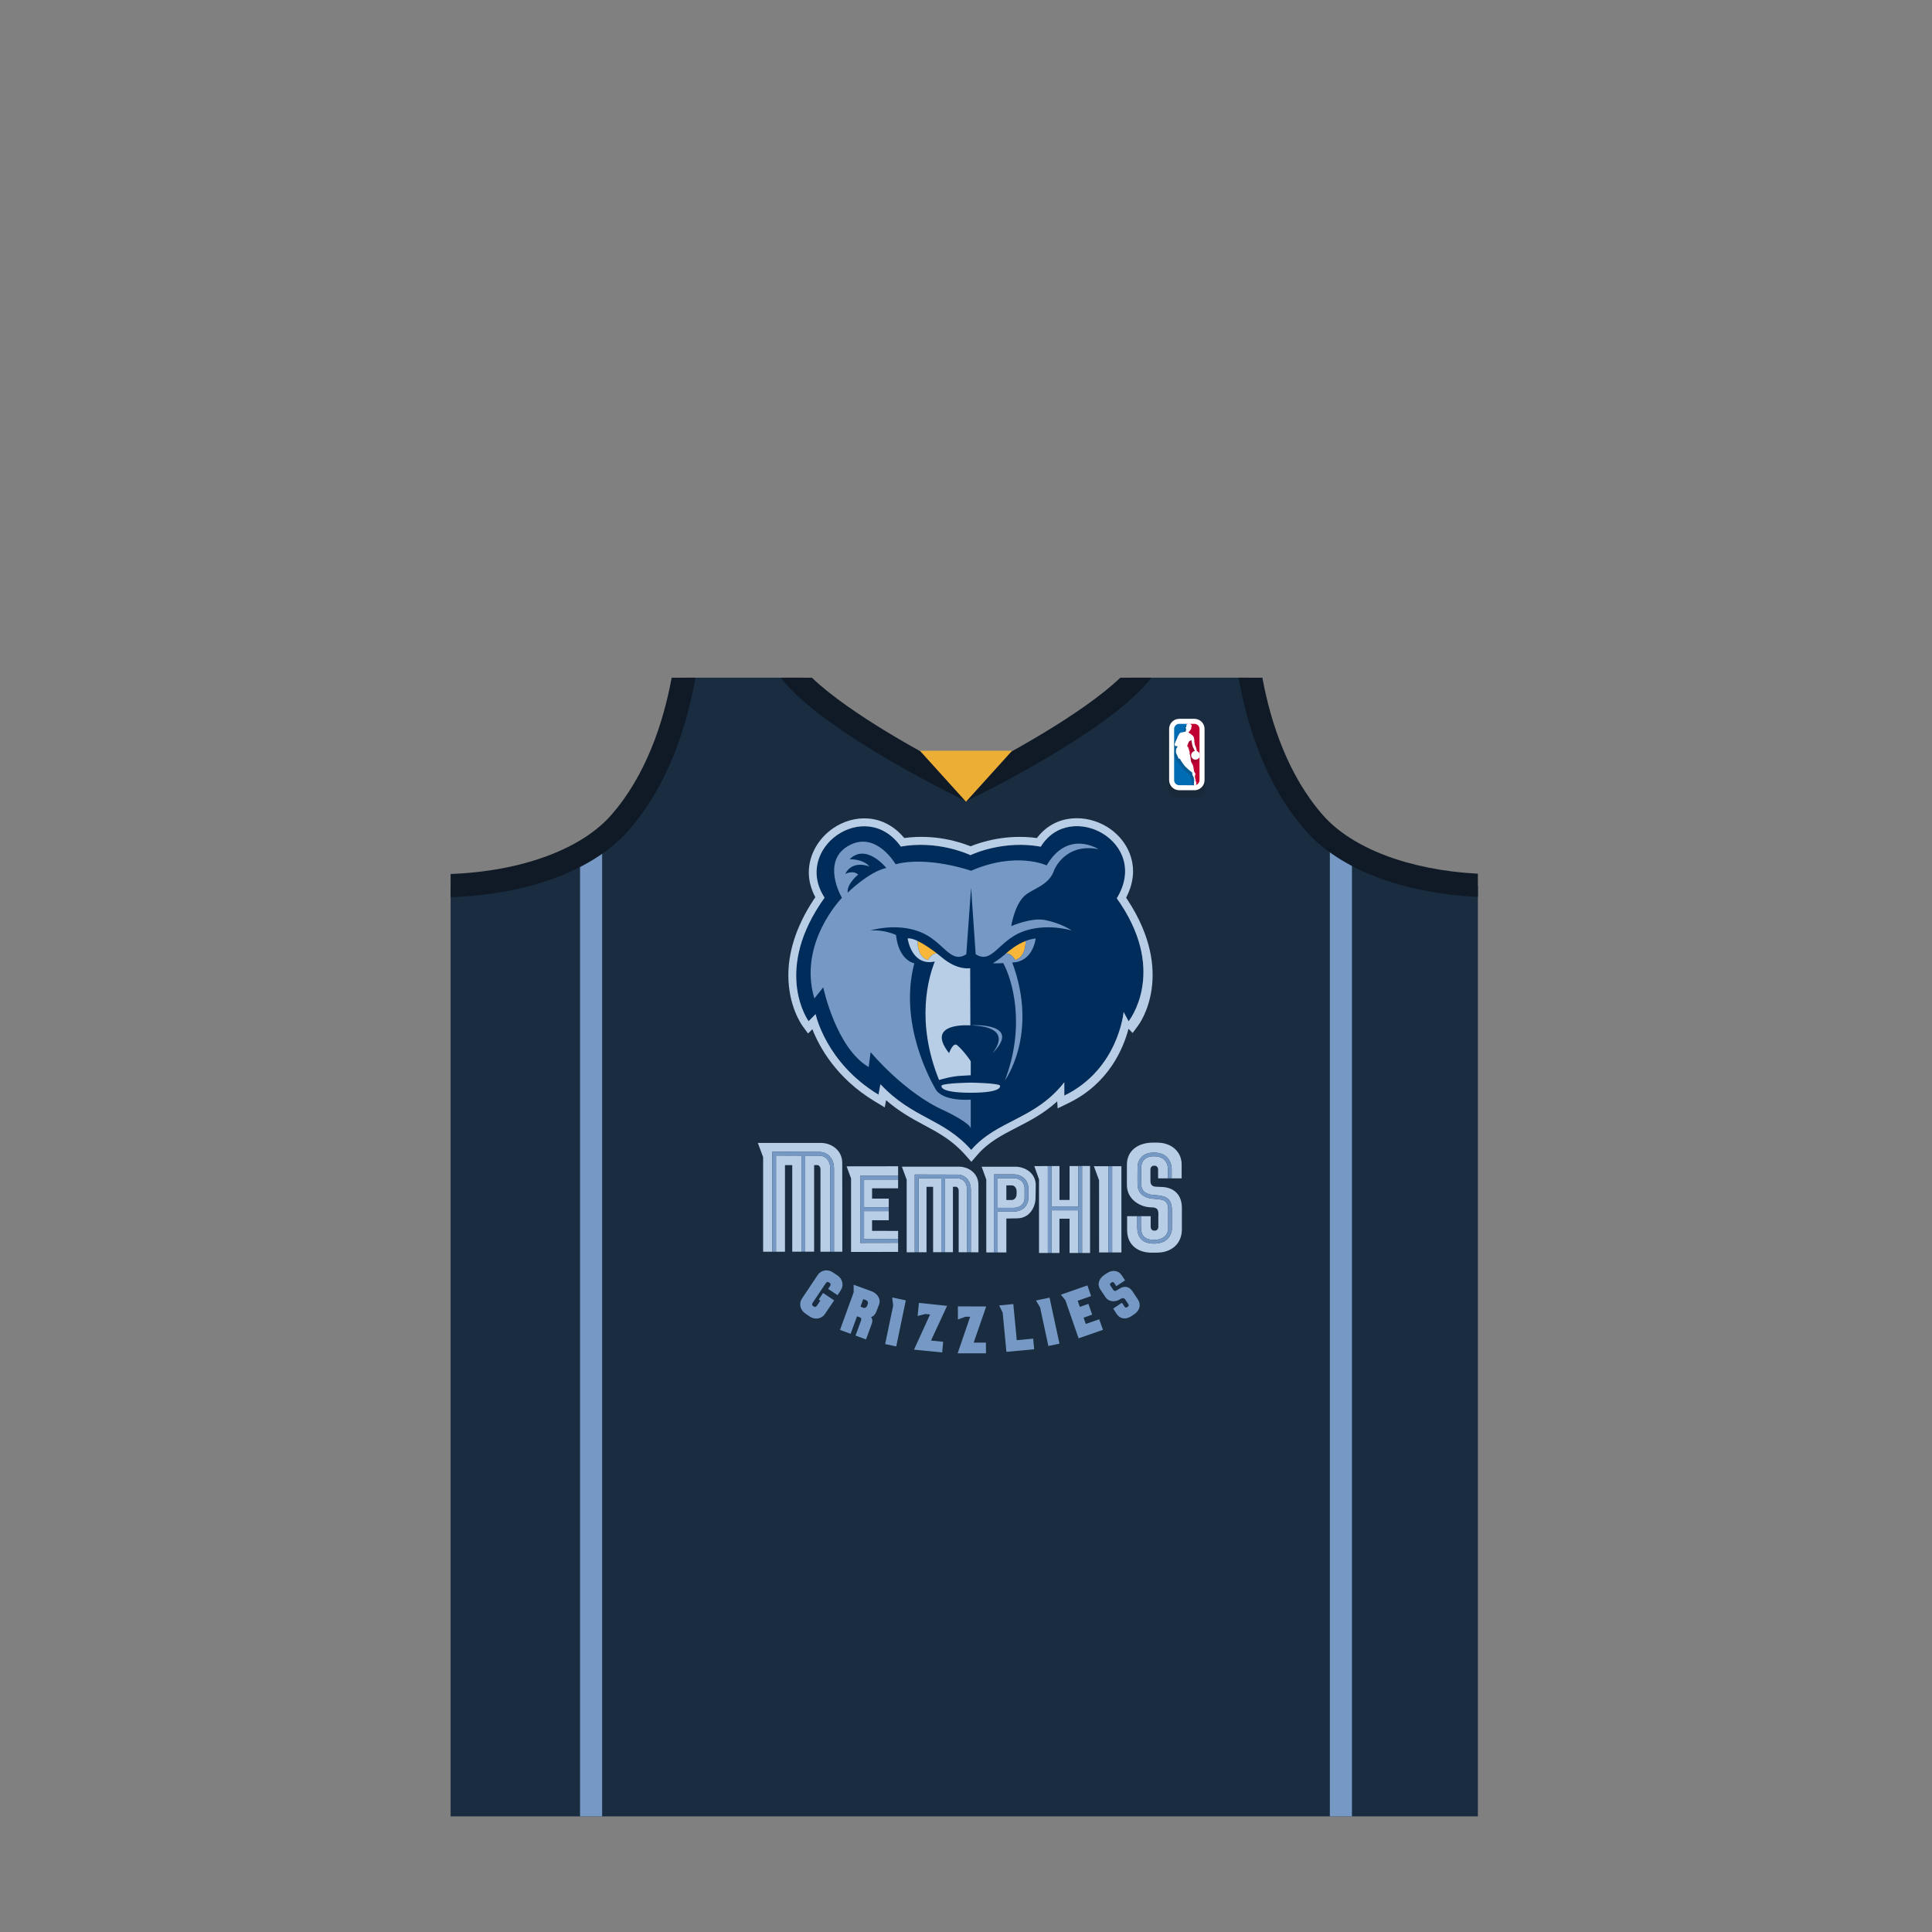 <?xml version="1.0" encoding="utf-8"?>
<!-- Generator: Adobe Illustrator 16.0.0, SVG Export Plug-In . SVG Version: 6.00 Build 0)  -->
<!DOCTYPE svg PUBLIC "-//W3C//DTD SVG 1.1//EN" "http://www.w3.org/Graphics/SVG/1.1/DTD/svg11.dtd">
<svg version="1.1" id="content" xmlns="http://www.w3.org/2000/svg" xmlns:xlink="http://www.w3.org/1999/xlink" x="0px" y="0px"
	 width="500px" height="500px" viewBox="0 0 500 500" enable-background="new 0 0 500 500" xml:space="preserve">
<rect x="0" y="0" width="500" height="500" fill="#808080" stroke="none"/>
<rect id="position" x="0.5" y="0.5" display="none" fill="none" stroke="#000000" width="499" height="499"/>
<g>
	<path fill="#192C40" d="M382.475,229.248c-43.13-0.404-56.031-30.584-59.516-53.856h-30.542
		C286.766,189.494,250.026,204,250.026,204s-36.738-14.506-42.391-28.608h-30.542c-3.507,23.43-16.508,53.858-60.344,53.858
		c-0.046,0-0.088,0-0.133,0v240.83h133.41h132.448L382.475,229.248L382.475,229.248z"/>
	<path opacity="0.2" fill="#212121" enable-background="new    " d="M305.061,206.412c-1.539,0-2.791-1.252-2.791-2.792v-14.099
		c0-1.54,1.252-2.792,2.791-2.792h4.183c1.539,0,2.792,1.252,2.792,2.793v14.098c0,1.54-1.253,2.792-2.792,2.792H305.061z"/>
	<path fill="#FFFFFF" d="M305.188,204.513c-1.444,0-2.621-1.176-2.621-2.623v-13.239c0-1.446,1.177-2.623,2.621-2.623h3.929
		c1.444,0,2.621,1.176,2.621,2.623v13.239c0,1.446-1.177,2.623-2.621,2.623H305.188z"/>
	<path fill="#C00033" d="M307.151,203.213h1.964c0.729,0,1.32-0.592,1.32-1.323v-13.239c0-0.73-0.592-1.323-1.32-1.323h-1.964"/>
	<path fill="#006CB3" d="M309.332,203.213c0,0-0.036-0.939-0.431-3.272l-1.75-1.812v-10.8h-1.964c-0.729,0-1.321,0.592-1.321,1.323
		v13.239c0,0.731,0.592,1.323,1.321,1.323h1.964L309.332,203.213L309.332,203.213z"/>
	<path opacity="0.2" fill="#212121" enable-background="new    " d="M309.679,195.18c-0.05-0.058,0.049-0.09-0.289-0.167
		c-0.062-0.035-0.111-0.529-0.111-0.529c-0.051-0.317-0.163-0.536-0.332-0.872c-0.085-0.173-0.125-0.71-0.216-0.984
		c0.051-1.255-0.352-1.62-0.677-1.824c-0.123-0.079-0.185-0.137-0.307-0.208l-0.004-0.058c-0.095-0.09-0.286-0.187-0.443-0.257
		c-0.049-0.049-0.024-0.156,0.008-0.196c0.106-0.016,0.248-0.254,0.365-0.5c0.092,0.005,0.122-0.084,0.151-0.135
		c0.099-0.157,0.204-0.294,0.066-0.384c0.31-0.552,0.111-0.924-0.057-0.938c-0.067-0.139-0.185-0.225-0.392-0.298l-0.424-0.001
		c-0.438,0.168-0.501,0.36-0.518,0.969c-0.074,0.008-0.231-0.062-0.178,0.309c0,0,0.028,0.247,0.128,0.204
		c-0.096,0.652,0.017,0.703-0.661,0.732l-0.032,0.048c-0.675,0.065-0.888-0.02-1.456,1.138c0,0-0.147,0.358-0.19,0.507
		c-0.059,0.122-0.15,0.309-0.246,0.51v1.598c0.084,0.004,0.186,0.005,0.332,0.001v0.174c0,0-0.204,0.175-0.245,0.282
		c-0.021,0.048-0.056,0.188-0.087,0.344v0.883c0.142,0.506,0.504,0.968,0.634,1.498l0.351,0.049c0.2,0.45,1.062,1.672,1.237,1.833
		c0.041,0.113,0.26,0.253,0.388,0.393c0.105,0.1,0.729,0.782,1.459,1.201c-0.004,0,0.118,0.244,0.179,0.44
		c-0.243,0.195,0.225,0.552,0.368,1.142c0.01,0.077-0.136,0.159,0.08,0.352c-0.005,0.309-0.041,0.563-0.065,0.779h0.62h0.117
		c-0.046-0.228-0.139-0.452-0.188-0.624c-0.008-0.022,0.01-0.052,0.021-0.071c0.029-0.056-0.033-0.182-0.033-0.182
		c-0.069-0.063-0.09-0.398-0.129-0.548c-0.062-0.254,0.11-0.689,0.11-0.838c0-0.146-0.11-0.349-0.315-0.609
		c-0.049-0.056-0.195-1.323-0.327-1.644c-0.186-0.442-0.242-0.373-0.455-0.898c-0.171-0.373-0.039-0.92-0.419-2.192
		c0.004,0.005,0.086-0.08,0.086-0.08s-0.302-1.102-0.4-1.404c-0.1-0.301-0.271-0.323-0.271-0.323s0.001-0.123,0.008-0.155
		c0.015-0.049,0.368-0.969,0.397-0.998c0-0.022,0.51-0.366,0.52-0.317c0.042,0.226,0.24,1.37,0.323,1.553
		c0.087,0.185,0.38,0.746,0.519,1.094c-0.528,0.127-0.92,0.603-0.92,1.17c0,0.663,0.537,1.202,1.204,1.202
		c0.507,0,0.943-0.314,1.118-0.758l0.001-0.884c-0.038-0.097-0.089-0.192-0.155-0.282
		C309.926,195.244,309.731,195.248,309.679,195.18z"/>
	<path fill="#FFFFFF" d="M309.186,203.296c-0.237-0.14-0.225-0.344-0.167-0.816c0.024-0.201,0.054-0.436,0.059-0.71
		c-0.143-0.164-0.124-0.205-0.104-0.257l0.009-0.02l0.014-0.086c-0.065-0.271-0.19-0.488-0.29-0.662
		c-0.141-0.246-0.188-0.345-0.108-0.408c-0.019-0.233-0.098-0.407-0.135-0.489c-0.677-0.44-1.222-0.994-1.427-1.202
		c-0.117-0.122-0.183-0.178-0.244-0.231c-0.082-0.071-0.175-0.151-0.193-0.201c-0.18-0.177-1.042-1.395-1.239-1.839l-0.412-0.096
		c-0.004-0.226-0.143-0.491-0.276-0.748c-0.18-0.342-0.35-0.666-0.356-1.021c-0.006-0.228,0.107-0.748,0.149-0.847
		c0.023-0.062,0.146-0.185,0.224-0.251l0.028-0.235v-0.083l-0.286,0.006c-0.314,0-0.318-0.02-0.339-0.118
		c-0.01-0.048-0.022-0.114-0.058-0.191c-0.059-0.128-0.044-0.167-0.018-0.246c0.111-0.441,0.36-0.945,0.524-1.278l0.081-0.165
		c0.047-0.158,0.191-0.511,0.191-0.511c0.498-1.015,0.696-1.031,1.228-1.075l0.2-0.018l0.054-0.079c0.032,0,0.062,0,0.091,0
		c0.461,0,0.502-0.079,0.553-0.516l0.052-0.391l-0.131,0.057c0.012-0.011-0.011-0.081-0.019-0.141
		c-0.023-0.172,0.004-0.21,0.007-0.214l0.17-0.013l0.002-0.07c0.018-0.617,0.088-0.751,0.467-0.896l0.395,0.006
		c0.163,0.062,0.264,0.137,0.319,0.253c0.089,0.046,0.129,0.071,0.162,0.134c0.071,0.135,0.083,0.398-0.104,0.73l-0.037,0.065
		l0.062,0.041c0.047,0.031,0.044,0.063-0.065,0.234l-0.102,0.139c-0.288,0.481-0.384,0.5-0.385,0.5
		c-0.106,0.096-0.137,0.248-0.054,0.331c0.228,0.107,0.376,0.193,0.445,0.259c0.086,0.107,0.134,0.143,0.185,0.179l0.139,0.095
		c0.343,0.215,0.686,0.592,0.639,1.753c0.046,0.155,0.076,0.338,0.106,0.515c0.035,0.218,0.066,0.406,0.116,0.507
		c0.175,0.344,0.278,0.553,0.325,0.849c0.053,0.532,0.12,0.569,0.152,0.587c0.198,0.048,0.229,0.072,0.232,0.076
		c0.062,0.108,0.105,0.128,0.149,0.147c0.08,0.036,0.112,0.056,0.112,0.119c0.075,0.127,0.124,0.216,0.161,0.311l-0.008,0.855
		c-0.16,0.394-0.579,0.678-1.037,0.678c-0.62,0-1.124-0.503-1.124-1.122c0-0.522,0.353-0.971,0.857-1.093l0.09-0.021l-0.033-0.086
		c-0.102-0.253-0.283-0.619-0.409-0.873l-0.111-0.226c-0.067-0.148-0.229-1.054-0.292-1.395l-0.037-0.205l-0.074-0.005
		c-0.023,0-0.068,0-0.324,0.167c-0.268,0.174-0.268,0.195-0.268,0.236l0,0c-0.031,0-0.392,0.966-0.395,0.975
		c-0.01,0.042-0.012,0.177-0.012,0.177l-0.001,0.072l0.071,0.008c0.003,0,0.126,0.026,0.206,0.268c0.099,0.301,0.399,1.4,0.399,1.4
		h-0.107l0.022,0.082c0.218,0.729,0.266,1.217,0.3,1.573c0.025,0.267,0.045,0.46,0.123,0.629c0.112,0.282,0.185,0.396,0.254,0.507
		c0.058,0.094,0.115,0.187,0.199,0.389c0.073,0.18,0.157,0.705,0.22,1.088c0.075,0.472,0.091,0.542,0.121,0.578
		c0.196,0.249,0.297,0.437,0.297,0.557c0,0.042-0.021,0.13-0.044,0.223c-0.049,0.201-0.11,0.45-0.065,0.634
		c0.015,0.05,0.024,0.12,0.035,0.193c0.032,0.208,0.056,0.338,0.118,0.395c0.003,0.018,0.019,0.072,0.015,0.089l-0.017,0.031
		l-0.007,0.1c0.017,0.058,0.04,0.127,0.064,0.201c0.134,0.385,0.297,0.862-0.13,1.132L309.186,203.296z"/>
	<path fill="#B8CEE7" d="M291.796,232.869l-0.01-0.021l0.006,0.011c0,0-0.203-0.29-0.356-0.521c1.228-2.377,1.801-4.683,1.801-6.824
		c0-5.036-2.947-9.21-6.741-11.536c-5.478-3.346-13.446-3.327-18.146,2.905c-7.998-1.097-14.621,1.093-17.175,2.142
		c-2.547-1.049-9.163-3.239-17.149-2.149c-5.474-6.545-13.214-6.064-18.369-2.556c-3.701,2.523-6.338,6.75-6.338,11.476
		c0,2.077,0.546,4.238,1.692,6.409c-0.211,0.3-0.458,0.664-0.458,0.664c-5.004,7.612-6.529,14.268-6.529,19.555
		c0,7.895,3.4,12.71,3.634,13.047l1.463,2.002c0,0,0.604-0.604,1.115-1.113c1.8,4.574,6.189,12.664,16.098,18.646l2.639,1.588
		c0,0,0.179-0.976,0.34-1.871c3.403,2.963,6.68,4.76,9.868,6.463c3.735,2.006,7.26,3.901,10.598,7.674l1.608,1.826l1.588-1.838
		c2.84-3.289,6.379-5.107,10.123-7.041c3.355-1.713,7.045-3.613,10.506-6.771c0.059,0.883,0.119,1.812,0.119,1.812l2.842-1.386
		c10.293-5.017,14.103-13.925,15.494-19.212c0.51,0.511,1.065,1.089,1.065,1.089l1.483-2.005
		C295.008,264.795,304.291,251.874,291.796,232.869z"/>
	<path fill="#B8CEE7" d="M220.253,304.975v19.028c1.077,0,12.178-0.015,12.178-0.015v-2.346l-9.793,0.021V304.29h9.793v-2.461
		l-13.33,0.019L220.253,304.975z M247.831,304.975c0,0-1.45-0.011-3.251-0.011v19.101h2.038v-16.92l0.732-0.02
		c0.42,0,0.76,0.455,0.76,1.016l-0.01,15.945h2.177v-16.1C250.277,305.921,249.14,304.975,247.831,304.975z M237.723,324.086h2.056
		v-16.941h1.707v16.92h2.12v-19.108c-2.557,0-5.405-0.011-5.883-0.022V324.086z M212.034,299.087c0,0-1.625,0-3.636-0.01v24.853
		h2.296v-22.392l0.805-0.021c0.463,0,0.841,0.506,0.841,1.119l-0.01,21.311h2.534v-21.477
		C214.863,300.25,213.548,299.087,212.034,299.087z M223.614,312.439h6.396v-2.238h-4.319v-2.661h6.74v-2.274h-8.817V312.439z
		 M248.168,301.932H233.4l1.247,3.354v18.801h2.091v-20.128l11.092,0.03c1.84,0,3.434,1.382,3.434,3.999v16.099h1.967l-0.017-17.46
		C253.215,303.678,250.71,301.932,248.168,301.932z M276.803,310.552h-2.611v-8.786l-2.031,0.01v10.471h6.9v-10.48h-2.258V310.552z
		 M225.691,315.798h4.319v-2.368h-6.396v7.248c0.782,0,7.382-0.014,8.817-0.014v-2.104l-6.74-0.016
		C225.691,318.011,225.691,315.798,225.691,315.798z M200.836,323.947h2.319v-22.409h1.877v22.392h2.39v-24.853
		c-2.872-0.013-6.103-0.024-6.586-0.024V323.947z M212.4,295.783h-16.272l1.367,3.695v24.469h2.362v-25.87l12.177,0.028
		c1.998,0,3.81,1.498,3.81,4.365v21.477h2.146l-0.017-22.98C217.974,297.704,215.207,295.783,212.4,295.783z M287.825,301.816
		v22.318h2.397l-0.002-22.318H287.825z M284.439,305.452l0.006,18.684h2.402v-22.319h-3.75L284.439,305.452z M298.014,312.464
		c2.084,0,1.762,1.327,1.762,2.698v2.328c0,0.55-0.368,0.994-0.826,0.994h-0.338c-0.449,0-0.819-0.444-0.819-0.994v-2.742h-2.519
		v2.421c0,1.474,0,3.706,3.392,3.706c3.522,0,3.66-2.646,3.66-2.752v-5.07c0-2.396-1.255-2.615-3.29-2.771
		c-0.61-0.041-1.239-0.079-1.794-0.237c-2.397-0.666-2.701-2.339-2.81-2.959c-0.076-0.417-0.049-3.717-0.035-4.778
		c-0.006-0.104-0.095-1.642,0.957-2.793c0.744-0.82,1.851-1.229,3.285-1.229c1.521,0,2.705,0.447,3.504,1.33
		c0.986,1.08,1.094,2.482,1.094,3.031c0,0.098,0,0.158-0.01,0.188v2.12h2.582v-3.582c0-3.398-2.73-5.662-6.311-5.662h-1.156
		c-3.521,0-6.704,1.848-6.704,5.744v5.212C291.639,310.499,295.198,312.464,298.014,312.464z M262.734,301.941h-8.691l1.204,3.322
		v18.871h1.974v-20.207h5.182c1.854,0,3.738,1.305,3.738,3.651v2.397c0,2.353-1.885,3.584-3.738,3.584H258.2v10.573h2.245v-8.776
		c0,0,2.783-0.049,2.789-0.049c3.089,0,4.763-2.746,4.763-5.332l0.053-3.276C268.05,303.604,265.312,301.941,262.734,301.941z
		 M300.41,307.178l-1.098-0.053c-1.002,0-1.58-0.424-1.58-1.475v-2.961c0-0.551,0.369-0.998,0.824-0.998h0.334
		c0.453,0,0.826,0.447,0.826,0.998v2.266h2.557v-2.171c0-0.013,0.095-1.497-0.838-2.513c-0.621-0.676-1.56-1.021-2.799-1.021
		c-1.148,0-2.015,0.313-2.57,0.914c-0.787,0.853-0.715,2.065-0.715,2.08v0.019v0.022c-0.016,2.032-0.016,4.351,0.019,4.616
		c0.101,0.553,0.307,1.695,2.118,2.193c0.469,0.137,1.022,0.178,1.611,0.219c1.764,0.135,4.185,0.312,4.185,3.736v5.079
		c0,0.041-0.146,3.72-4.62,3.72c-4.354,0-4.354-3.283-4.354-4.683v-2.421h-2.615v3.572c0,4.246,3.231,5.869,6.211,5.869h1.516
		c3.734,0,6.449-2.309,6.449-6.018v-5.531C305.871,308.609,303.161,307.178,300.41,307.178z M268.898,305.216v19.056h2.285v-22.496
		l-3.509,0.012L268.898,305.216z M265.161,309.979v-2.397c0-1.784-1.429-2.679-2.761-2.679c0,0-3.432,0-4.2,0v7.677
		c0.771,0,4.2,0,4.2,0C263.732,312.578,265.161,311.766,265.161,309.979z M260.445,310.562v-3.791h1.391
		c0.695,0,1.262,0.686,1.262,1.525v0.738c0,0.85-0.555,1.525-1.262,1.525h-1.391V310.562z M280.043,324.271h2.059v-22.506h-2.059
		V324.271z M272.159,324.271h2.03v-8.873h2.612v8.873h2.259v-11.051h-6.901V324.271z"/>
	<path fill="#7599C4" d="M236.739,324.086v-20.128l11.092,0.03c1.84,0,3.433,1.382,3.433,3.998v16.1h-0.986v-16.1
		c0-2.065-1.137-3.012-2.446-3.012c0,0-1.45-0.012-3.251-0.012v19.1h-0.975v-19.107c-2.557,0-5.405-0.01-5.883-0.023v19.154H236.739
		z M232.431,305.266h-8.817v7.174h6.396v0.99h-6.396v7.248c0.782,0,7.382-0.014,8.817-0.014v0.979l-9.793,0.021V304.29h9.793
		V305.266z M199.857,323.947v-25.87l12.177,0.028c1.998,0,3.81,1.498,3.81,4.365v21.477h-0.98v-21.477
		c0-2.222-1.315-3.385-2.83-3.385c0,0-1.625,0-3.636-0.01v24.852h-0.975v-24.852c-2.872-0.012-6.103-0.024-6.586-0.024v24.896
		H199.857z M286.848,324.136v-22.319h0.979v22.319H286.848z M257.221,324.136V303.93h5.182c1.854,0,3.738,1.305,3.738,3.65v2.398
		c0,2.352-1.885,3.582-3.738,3.582H258.2v10.574L257.221,324.136L257.221,324.136z M295.271,314.748v2.421
		c0,1.474,0,3.706,3.393,3.706c3.523,0,3.66-2.646,3.66-2.752v-5.07c0-2.396-1.254-2.615-3.29-2.771
		c-0.61-0.041-1.239-0.079-1.794-0.237c-2.397-0.666-2.701-2.339-2.809-2.959c-0.076-0.417-0.05-3.717-0.037-4.778
		c-0.006-0.104-0.094-1.642,0.959-2.793c0.742-0.82,1.85-1.229,3.283-1.229c1.521,0,2.706,0.447,3.506,1.33
		c0.985,1.08,1.092,2.482,1.092,3.031c0,0.098,0,0.158-0.008,0.188v2.12h-0.953v-2.171c0-0.013,0.095-1.497-0.838-2.513
		c-0.621-0.677-1.56-1.021-2.799-1.021c-1.148,0-2.015,0.313-2.57,0.914c-0.787,0.853-0.715,2.065-0.715,2.08v0.018v0.023
		c-0.016,2.032-0.016,4.35,0.019,4.616c0.1,0.553,0.307,1.695,2.118,2.193c0.469,0.137,1.022,0.178,1.611,0.219
		c1.764,0.135,4.185,0.312,4.185,3.736v5.079c0,0.041-0.146,3.72-4.62,3.72c-4.354,0-4.354-3.283-4.354-4.683v-2.421h0.961V314.748z
		 M265.161,309.979v-2.397c0-1.784-1.429-2.679-2.761-2.679c0,0-3.432,0-4.2,0v7.677c0.771,0,4.2,0,4.2,0
		C263.732,312.578,265.161,311.766,265.161,309.979z M271.186,324.271v-22.496h0.975v10.471h6.9v-10.48h0.982v22.506h-0.982v-11.051
		h-6.9v11.051H271.186z"/>
	<path fill="#FFFFFF" d="M290.085,234.032c-0.354-0.542-0.707-1.051-1.063-1.546c8.886-14.562-12.08-25.728-19.668-13.367
		c-9.338-1.713-17.153,1.693-18.205,2.189c-1.047-0.486-8.756-3.86-18.019-2.222c-9.164-12.9-28.071,0.438-19.73,13.231
		c-0.4,0.552-0.799,1.123-1.184,1.715c-11.851,18.028-2.954,30.254-2.954,30.254l1.821-1.829c0,0,2.592,12.576,16.275,20.843
		l0.495-2.708c8.422,8.992,16.231,8.785,23.497,17.01c6.717-7.789,16.481-7.789,24.09-17.511v3.449
		c14.052-6.834,15.349-21.636,15.349-21.636l1.292,2.402C292.078,264.307,301.936,252.062,290.085,234.032z"/>
	<path fill="#002C5B" d="M290.085,234.032c-0.354-0.542-0.707-1.051-1.063-1.546c8.886-14.562-12.08-25.728-19.668-13.367
		c-9.338-1.713-17.153,1.693-18.205,2.189c-1.047-0.486-8.756-3.86-18.019-2.222c-9.164-12.9-28.071,0.438-19.73,13.231
		c-0.4,0.552-0.799,1.123-1.184,1.715c-11.851,18.028-2.954,30.254-2.954,30.254l1.821-1.829c0,0,2.592,12.576,16.275,20.843
		l0.495-2.708c8.422,8.992,16.231,8.785,23.497,17.01c6.717-7.789,16.481-7.789,24.09-17.511v3.449
		c14.052-6.834,15.349-21.636,15.349-21.636l1.292,2.402C292.078,264.307,301.936,252.062,290.085,234.032z"/>
	<path fill="#F9B739" d="M260.282,246.805c0.663-0.238,1.821,0.448,2.44,1.664c2.857-0.821,2.704-4.664,2.688-4.935
		C263.145,244.408,261.281,245.922,260.282,246.805z"/>
	<path fill="#7599C4" d="M251.264,265.364c0.783-0.125,13.269-0.569,5.617,7.188C262.214,265.489,252.544,265.438,251.264,265.364z
		 M272.859,225.09c0,0,2.81-7.021,11.41-5.327c0,0-7.896-5.191-13.396,4.202c0,0-7.797-3.705-19.558,1.383
		c0,0-11.134-3.882-19.531-1.682c0,0-4.902-8.504-11.798-4.995c-6.903,3.491-3.303,11.591-2.097,13.688
		c0,0-11.43,11.642-7.135,26.043l2.3-2.875c0,0,3.284,15.682,11.755,20.625l0.51-3.851c0,0,8.844,10.675,19.238,15.201
		c0.993,0.468,6.508,3.202,6.672,4.55v-7.466c0,0-7.211,0.601-9.116-2.731c-1.296-2.263-9.585-17.057-5.489-32.56
		c0,0-3.994-0.593-4.743-7.322c0,0-2.979-1.454-6.675-1.152c0,0,6.614-2.079,12.814,0.319c6.199,2.401,7.856,8.519,12.057,5.809
		l1.238-17.21l1.185,17.21c4.2,2.71,5.86-3.408,12.056-5.809c6.201-2.397,12.816-0.319,12.816-0.319s-2.643-1.861-6.898-2.713
		c-3.551-0.716-8.765,1.569-8.765,1.569s0.72-4.88,3.091-7.488C266.833,229.951,271.438,229.463,272.859,225.09z M219.378,231.022
		c-0.252-2.347,2.71-4.664,2.71-4.664c-1.222-1.268-3.356-0.178-3.356-0.178c1.938-3.78,6.27-1.933,6.27-1.933
		c-1.642-2.001-5.121-1.878-5.121-1.878c4.305-4.26,9.491,2.254,9.491,2.254C224.751,225.672,219.378,231.022,219.378,231.022z
		 M265.41,243.534L265.41,243.534c-0.032,0.011-0.066,0.02-0.096,0.031C265.344,243.554,265.378,243.545,265.41,243.534z
		 M261.966,249.081c6.899,18.579-1.894,30.521-1.894,30.521c5.414-14.187,1.936-25.983-0.438-30.368
		c-1.215,0.127-2.672,0.053-2.672,0.053s1.827-1.133,3.011-2.202c0.096-0.091,0.2-0.185,0.322-0.29c-0.005,0-0.005,0-0.013,0.009
		c0.663-0.238,1.821,0.448,2.44,1.664c2.854-0.821,2.704-4.653,2.688-4.935c0.831-0.332,1.707-0.559,2.627-0.655
		C268.037,242.879,267.376,248.987,261.966,249.081z"/>
	<path fill="#F9B739" d="M237.482,243.513c-0.016,0.292-0.167,4.134,2.685,4.956c0.611-1.183,1.706-1.881,2.367-1.673
		C241.015,245.611,239.104,244.292,237.482,243.513z"/>
	<path fill="#B8CEE7" d="M251.238,282.802c-8.704,0-7.528-1.913-7.528-1.913c0.938-0.589,7.034-0.705,7.519-0.705
		c0.481,0,6.602,0.116,7.537,0.705C258.768,280.889,259.941,282.802,251.238,282.802z M237.495,243.524c-0.008,0-0.013,0-0.013,0
		S237.487,243.524,237.495,243.524L237.495,243.524z M251.23,274.743c0,1.161,0,3.528,0,3.528l-2.393,0.139
		c-2.516,0.07-5.814,1.089-5.814,1.089c-6.107-15.131-2.722-26.577-1.092-30.66c-6.053,1.31-7.033-5.96-7.033-5.96
		c0.625-0.132,1.544,0.145,2.583,0.634c-0.016,0.292-0.167,4.134,2.685,4.956c0.608-1.183,1.706-1.881,2.367-1.673
		c0.454,0.341,0.873,0.684,1.238,0.997c4.116,3.457,7.31,2.762,7.31,2.762s0.047,13.188,0.047,14.811c0,0-11.911-0.934-5.509,7.188
		c0,0,1.028-2.974,2.118-2.037C249.254,271.816,251.23,274.461,251.23,274.743z"/>
	<path fill="#7599C4" d="M224.563,337.531l-0.14,0.385c-0.161,0.438-0.577,0.676-0.956,0.543l-0.773-0.291l0.709-1.953l0.781,0.291
		C224.555,336.639,224.725,337.098,224.563,337.531z M225.565,334.178l-4.644-1.682l0.012,1.939l-3.541,9.744l2.753,1.008
		l1.649-4.528l0.837,0.303c0.24,0.082,0.337,0.402,0.229,0.716l-1.45,3.969l2.72,0.996l1.495-4.103
		c0.234-0.646,0.162-1.237-0.207-1.674c0,0,0.925-0.156,1.417-1.525l0.65-1.684C228.068,336.059,226.931,334.682,225.565,334.178z"
		/>
	<path fill="#7599C4" d="M282.379,335.424l-0.955-2.763l-6.869,2.399l1.152,1.422l3.436,9.875c0.558-0.192,6.305-2.199,6.305-2.199
		l-0.979-2.729l-3.477,1.205c-0.097-0.281-0.563-1.623-0.563-1.623l2.228-0.777l-0.972-2.795l-2.228,0.778l-0.551-1.579
		L282.379,335.424z"/>
	<polygon fill="#7599C4" points="263.139,346.84 262.243,337.492 258.576,337.848 259.49,339.713 260.46,349.859 267.646,349.188 
		267.383,346.432 	"/>
	<polygon fill="#7599C4" points="231.154,337.876 230.903,335.785 230.903,335.785 234.418,336.536 231.948,348.458 
		229.075,347.848 	"/>
	<polygon fill="#7599C4" points="269.18,338.375 268.109,336.564 268.109,336.564 271.625,335.828 274.189,347.742 271.314,348.335 
			"/>
	<polygon fill="#7599C4" points="245.104,337.956 237.811,337.189 237.482,340.573 239.524,340.055 240.701,340.184 
		236.543,349.289 243.839,350.016 244.093,347.255 240.947,346.932 	"/>
	<polygon fill="#7599C4" points="255.23,338.115 247.899,338.086 247.909,341.477 249.889,340.764 251.075,340.775 247.835,350.245 
		255.174,350.245 255.15,347.473 251.992,347.462 	"/>
	<path fill="#7599C4" d="M291.445,336.663l0.576,0.858c0.141,0.209,0.113,0.469-0.058,0.582l-0.37,0.25
		c-0.168,0.104-0.419,0.03-0.552-0.18l-0.683-1.018l-2.274,1.506l0.881,1.345c1.056,1.577,2.662,1.392,3.776,0.652l0.807-0.542
		c1.401-0.926,1.842-2.461,0.924-3.844l-1.371-2.063c-1.002-1.507-2.371-1.37-3.396-0.694l-0.664,0.409
		c-0.373,0.253-0.702,0.231-0.955-0.151l-0.734-1.103c-0.139-0.207-0.111-0.467,0.06-0.577l0.368-0.253
		c0.173-0.101,0.423-0.03,0.558,0.177l0.562,0.844l2.273-1.506l-0.89-1.344c-0.841-1.269-2.425-1.431-3.755-0.549l-0.678,0.442
		c-1.314,0.875-2.049,2.353-1.08,3.815l1.293,1.94c0.949,1.435,2.768,1.287,3.818,0.581
		C290.84,335.613,291.107,336.154,291.445,336.663z"/>
	<path fill="#7599C4" d="M213.54,339.995c-0.993,1.476-2.741,1.547-3.932,0.747l-1.229-0.831c-1.189-0.797-1.778-2.449-0.785-3.914
		l3.994-5.972c0.981-1.473,2.732-1.559,3.926-0.762l1.23,0.822c1.194,0.788,1.786,2.45,0.803,3.915l-0.793,1.194l-2.43-1.631
		l0.499-0.737c0.182-0.282,0.176-0.613-0.022-0.747l-0.388-0.26c-0.198-0.139-0.51-0.01-0.695,0.271c0,0-0.198,0.289-0.5,0.747
		c-0.541,0.796-2.908,4.341-2.908,4.341c-0.191,0.28-0.188,0.611,0.016,0.747l0.389,0.269c0.192,0.125,0.503,0.016,0.691-0.269
		l0.902-1.329l-0.424-0.281l1.133-1.691l2.861,1.91L213.54,339.995z"/>
	<path fill="#7599C4" d="M344.167,217.053V470.08h5.718V221.053C347.834,219.827,345.935,218.485,344.167,217.053z"/>
	<path fill="#7599C4" d="M155.833,217.053V470.08h-5.718V221.053C152.166,219.827,154.065,218.485,155.833,217.053z"/>
	<path fill="#0F1A26" d="M173.829,175.392c-2.132,11.535-6.63,25.294-15.686,35.583c-7.805,8.87-23.31,14.538-41.526,15.209v6.007
		c20.221-0.701,36.991-6.98,46.03-17.252c10.165-11.551,15.101-26.849,17.325-39.547H173.829L173.829,175.392z"/>
	<path fill="#0F1A26" d="M289.938,175.392c-9.949,9.49-30.101,20.439-39.912,25.271c-9.812-4.832-29.964-15.779-39.913-25.271
		h-8.058c4.325,5.541,12.526,11.927,24.521,19.211c11.294,6.858,22.042,12.049,22.149,12.101l1.301,0.626l1.301-0.626
		c0.106-0.052,10.854-5.242,22.149-12.101c11.994-7.284,20.195-13.67,24.521-19.211H289.938z"/>
	<polygon fill="#EDAE36" points="250,194.292 238.072,194.292 250,207.484 261.928,194.292 	"/>
	<path fill="#0F1A26" d="M382.475,226.113c-17.591-0.911-32.49-6.502-40.09-15.138c-9.056-10.29-13.554-24.049-15.686-35.583h-6.145
		c2.225,12.698,7.159,27.996,17.325,39.547c8.822,10.026,25.021,16.237,44.594,17.18L382.475,226.113L382.475,226.113z"/>
</g>
</svg>

